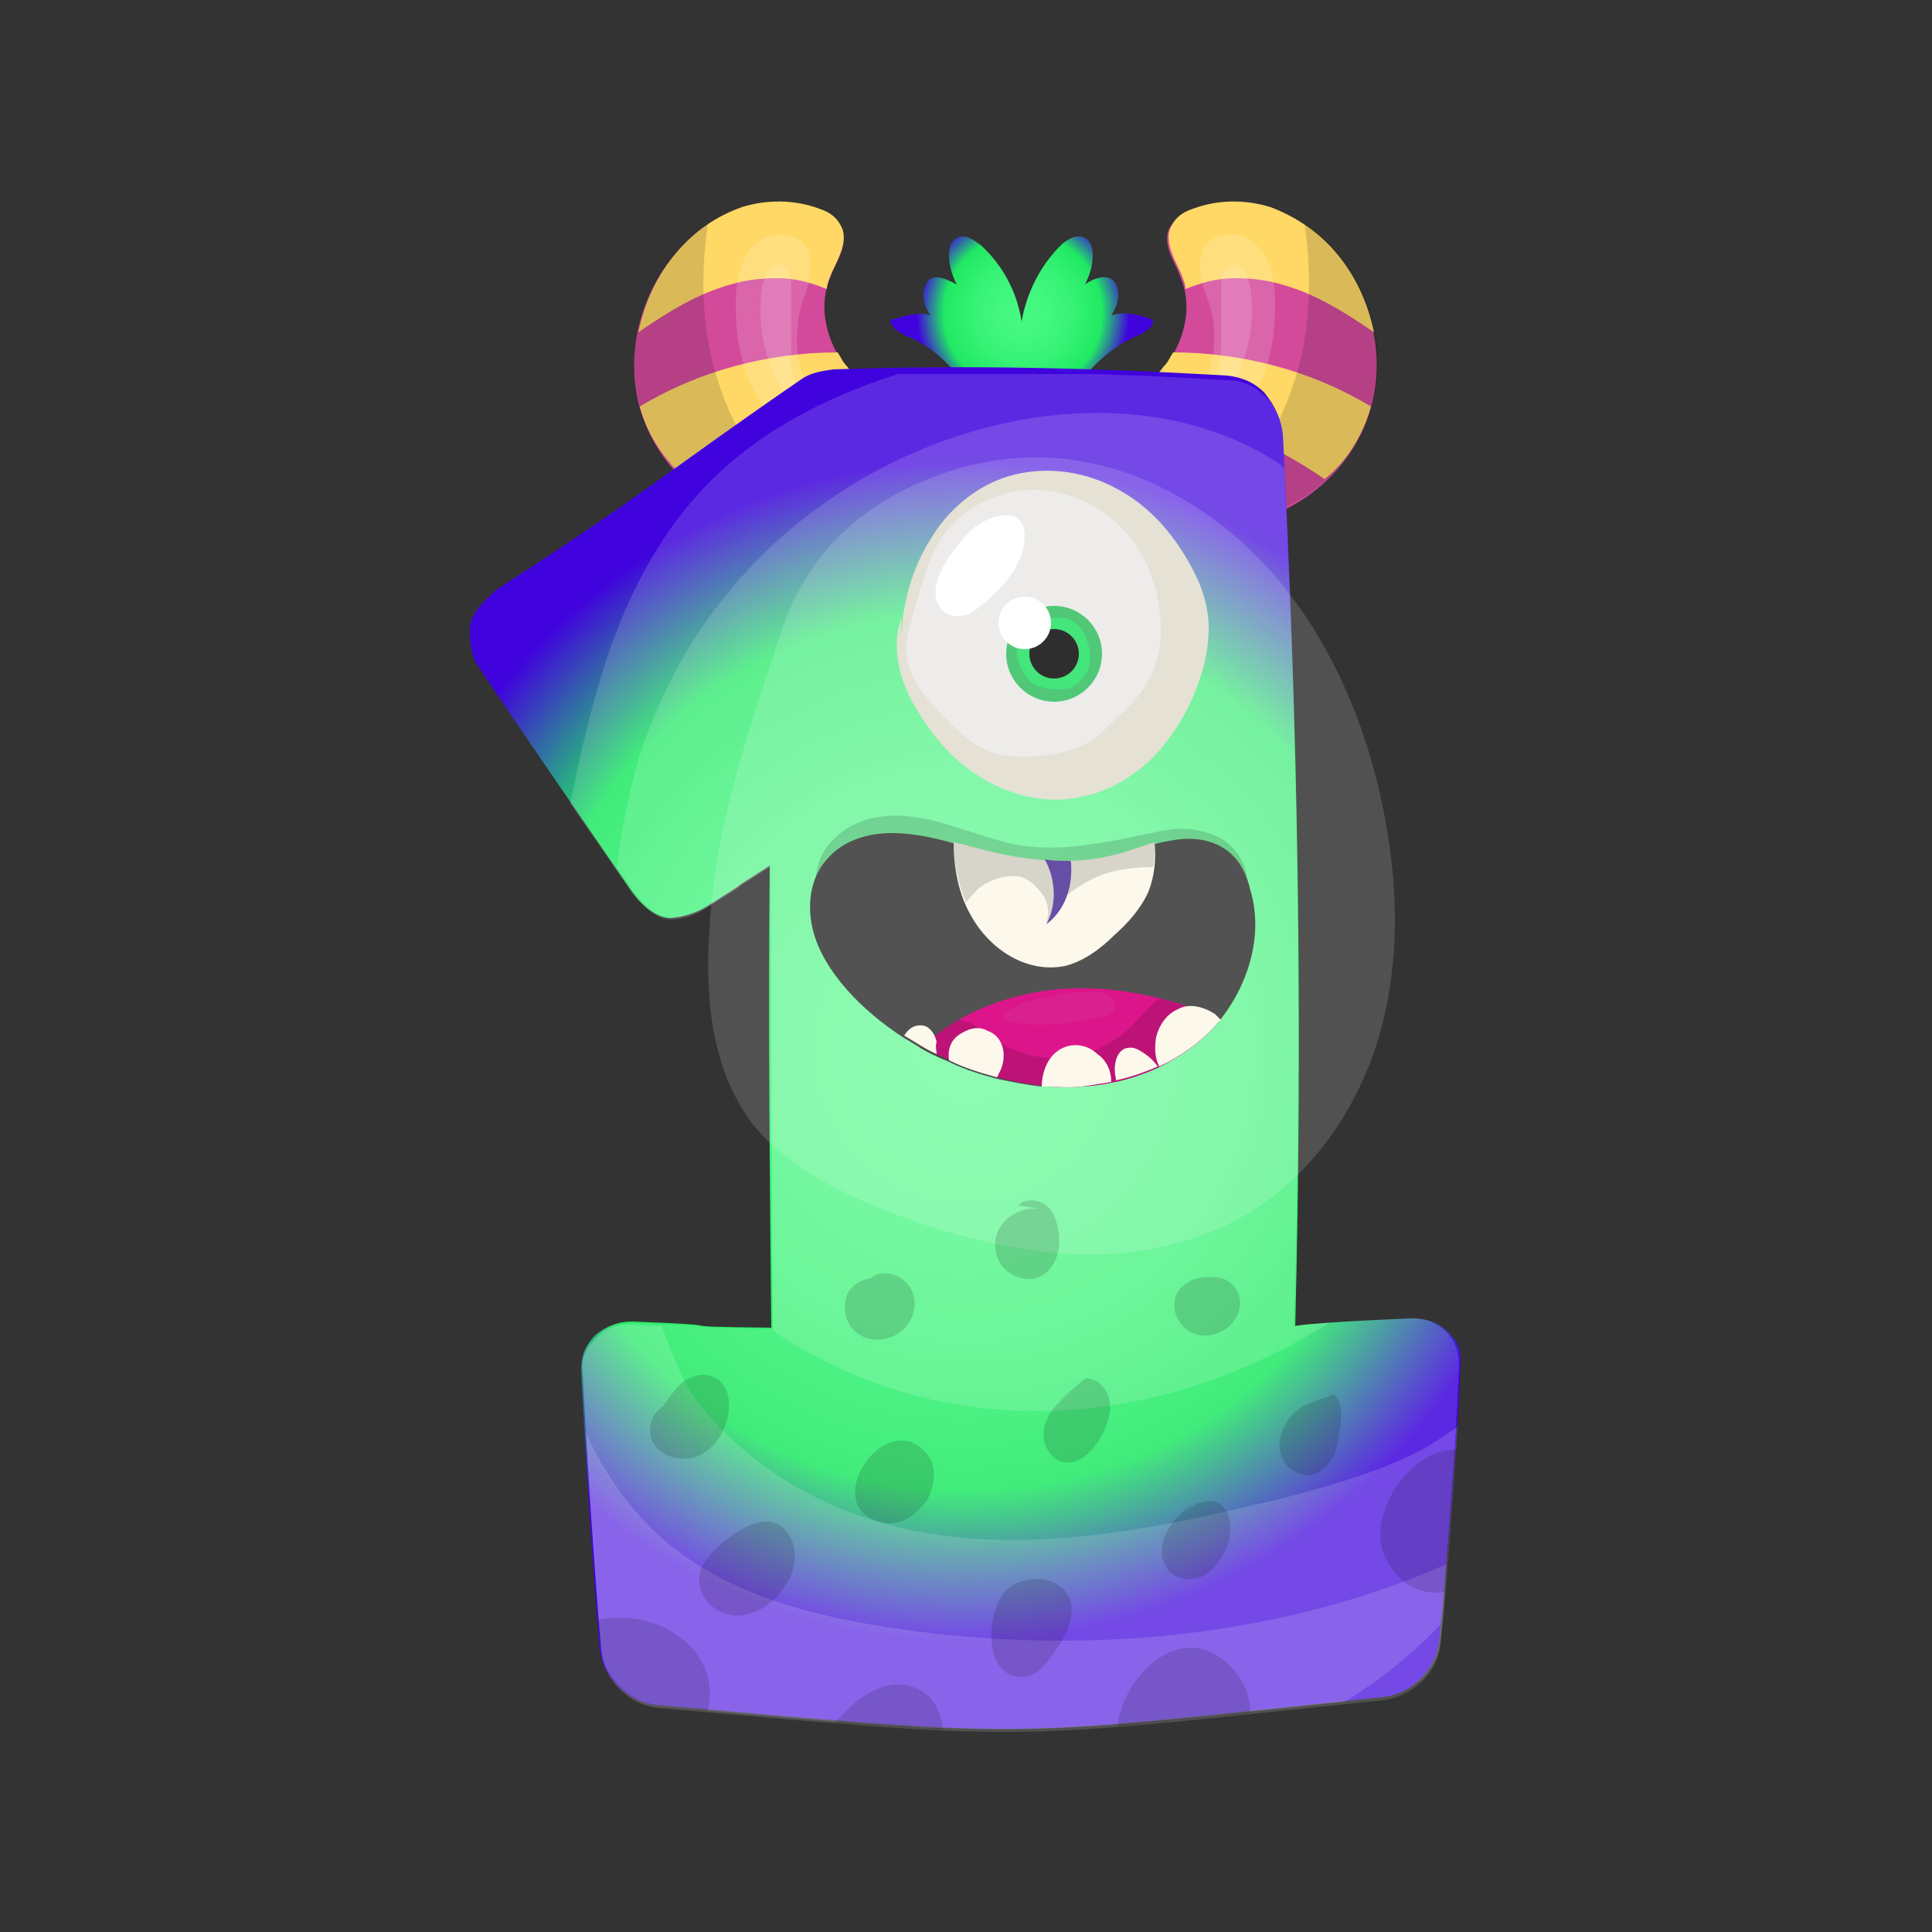 <svg xmlns="http://www.w3.org/2000/svg" viewBox="0 0 125 125" id="NumberOneMonster"><rect x="0" y="0" width="125" height="125" fill="#333333" stroke="none"/><radialGradient id="a" cx="66.183" cy="20.261" r="6.929" gradientUnits="userSpaceOnUse"><stop offset="0" stop-color="#46f982" class="stopColor46bdf9 svgShape"></stop><stop offset=".234" stop-color="#42f77e" class="stopColor42baf7 svgShape"></stop><stop offset=".484" stop-color="#35f274" class="stopColor35b3f2 svgShape"></stop><stop offset=".739" stop-color="#20e963" class="stopColor20a6e9 svgShape"></stop><stop offset=".993" stop-color="#4003dd" class="stopColor0394dd svgShape"></stop></radialGradient><path fill="url(#a)" d="M74.6 20.7c.1.5-.7.9-1.2 1.1-1.3.6-2.5 1.6-3.4 2.8-.6.9-1.9.8-2.8.2-.7-.4-1.4-.4-2.1 0-.9.5-2.2.6-2.9-.2-.9-1.2-2-2.2-3.4-2.8-.5-.2-1.2-.6-1.2-1.1.8-.2 1.9-.6 2.6-.3-.8-1.1-.4-2.2.1-2.4.5-.2 1.2.2 1.6.4-.3-.6-.5-1.2-.5-1.9 0-.4.1-.9.5-1.1.5-.3 1.1.1 1.6.5 1.4 1.3 2.3 3 2.6 4.9.3-1.8 1.2-3.6 2.5-4.9.4-.4 1.1-.8 1.6-.5.4.2.5.7.5 1.1 0 .7-.2 1.3-.5 1.9.4-.3 1.1-.6 1.6-.4.5.2.9 1.2.1 2.4.9-.3 2 0 2.7.3z"></path><path fill="#d34a9b" d="M75.4 23.7c1.2-1.6 1.8-3.8 1-5.7-.2-.6-.5-1.1-.7-1.6-.2-.6-.3-1.2 0-1.7s.8-.8 1.4-1.1c1.6-.6 3.4-.6 5-.1s3.1 1.5 4.2 2.8c2.3 2.6 3.3 6.3 2.5 9.7s-3.4 6.2-6.7 7.4c-3.3 1.1-7.1.4-9.7-1.9-.8-.7-2.7-3-1.7-4.2.2-.3.8-.4 1.2-.6.4-.2.9-.5 1.3-.8.9-.7 1.6-1.4 2.2-2.2z" class="colord3654a svgShape"></path><path fill="#ffd866" d="M82.2 13.4c-1.6-.5-3.4-.5-5 .1-.6.2-1.1.5-1.4 1.1-.3.5-.2 1.2 0 1.7.2.6.5 1.1.7 1.6.1.3.2.5.2.8 1-.4 2-.7 3.2-.7 1 0 2 .1 3 .4 2.2.6 4.1 1.8 6 3.1-.4-1.9-1.2-3.7-2.5-5.2-1.1-1.3-2.6-2.3-4.2-2.9zM88.7 26.3c-3.8-2.3-8.3-3.5-12.8-3.5-.2.3-.3.6-.6.9-.6.8-1.3 1.5-2.2 2.1-.1.1-.2.1-.3.2.3.1.5.1.8.1 4.3.7 8.5 2.4 12.1 4.9 1.5-1.2 2.5-2.9 3-4.7z" class="colorf0cea0 svgShape"></path><path d="M86.4 16.2c-.6-.7-1.3-1.3-2-1.7.5 3.3.4 6.8-.6 10-.4 1.2-.8 2.3-1.4 3.3-1 1.9-2.3 3.6-3.9 5.1-.2.2-.5.5-.8.7 1.5.2 3.1.1 4.5-.4 3.3-1.1 5.9-4 6.7-7.4.8-3.3-.2-7-2.5-9.6z" opacity=".15" fill="#0a0a0a" class="color000000 svgShape"></path><path fill="#ffffff" d="M78.3 19.9c-.2-.7-.5-1.3-.6-2-.1-.7-.1-1.5.3-2 .5-.7 1.5-.9 2.4-.6.8.3 1.4 1 1.7 1.8.3.8.4 1.7.4 2.6 0 1.9-.3 3.9-1.2 5.6-.9 1.7-2.5 3.1-4.4 3.5-.8.2-1.9.1-2-.9-.1-.8.6-.8 1.2-1 1.4-.6 2.2-2.7 2.4-4 .1-1.1.1-2.1-.2-3z" opacity=".15" class="colorffffff svgShape"></path><path fill="#ffffff" d="M79 22.4v-3.8c0-.5.1-1.2.5-1.4.4-.2.8 0 1 .3.2.3.3.7.4 1.1.4 2.6-.3 5.3-1.8 7.4-.4.5-1.3 1.5-2 1.1-.5-.3-.1-.5.3-.7 1.4-.9 1.6-2.3 1.6-4z" opacity=".15" class="colorffffff svgShape"></path><path fill="#d34a9b" d="M54.7 23.7c-1.2-1.6-1.8-3.8-1-5.7.2-.6.5-1.1.7-1.6.2-.6.3-1.2 0-1.7s-.8-.8-1.4-1.1c-1.6-.6-3.4-.6-5-.1s-3.1 1.5-4.2 2.8c-2.3 2.6-3.3 6.3-2.5 9.7.8 3.4 3.4 6.2 6.7 7.4 3.3 1.1 7.1.4 9.7-1.9.8-.7 2.7-3 1.7-4.2-.2-.3-.8-.4-1.2-.6-.4-.2-.9-.5-1.3-.8-.8-.7-1.6-1.4-2.2-2.2z" class="colord3654a svgShape"></path><path fill="#ffd866" d="M48 13.4c1.6-.5 3.4-.5 5 .1.6.2 1.1.5 1.4 1.1.3.5.2 1.2 0 1.7-.2.6-.5 1.1-.7 1.6-.1.3-.2.5-.2.8-1-.4-2-.7-3.2-.7-1 0-2 .1-3 .4-2.2.6-4.1 1.8-6 3.1.4-1.9 1.2-3.7 2.5-5.2 1.1-1.3 2.5-2.3 4.2-2.9zM41.4 26.3c3.8-2.3 8.3-3.5 12.8-3.5.2.3.3.6.6.9.6.8 1.3 1.5 2.2 2.1.1.1.2.1.3.2-.3 0-.6 0-.8.1-4.3.7-8.5 2.4-12.1 4.9-1.4-1.2-2.5-2.9-3-4.7z" class="colorf0cea0 svgShape"></path><path d="M43.8 16.2c.6-.7 1.3-1.3 2-1.7-.5 3.3-.4 6.8.6 10 .4 1.2.8 2.3 1.4 3.3 1 1.9 2.3 3.6 3.9 5.1.2.2.5.5.8.7-1.5.2-3.1.1-4.5-.4-3.3-1.1-5.9-4-6.7-7.4-.8-3.3.2-7 2.5-9.6z" opacity=".15" fill="#0a0a0a" class="color000000 svgShape"></path><path fill="#ffffff" d="M51.8 19.9c.2-.7.5-1.3.6-2 .1-.7.1-1.5-.3-2-.5-.7-1.5-.9-2.4-.6s-1.4 1-1.7 1.8c-.3.8-.4 1.7-.4 2.6 0 1.9.3 3.9 1.2 5.6.9 1.7 2.5 3.1 4.4 3.5.8.2 1.9.1 2-.9.1-.8-.6-.8-1.2-1-1.4-.6-2.2-2.7-2.4-4-.1-1.1 0-2.1.2-3z" opacity=".15" class="colorffffff svgShape"></path><path fill="#ffffff" d="M51.2 22.4v-3.8c0-.5-.1-1.2-.5-1.4-.4-.2-.8 0-1 .3-.2.3-.3.7-.4 1.1-.4 2.6.3 5.3 1.8 7.4.4.5 1.3 1.5 2 1.1.5-.3.1-.5-.3-.7-1.5-.9-1.7-2.3-1.6-4z" opacity=".15" class="colorffffff svgShape"></path><radialGradient id="b" cx="62.5" cy="68.005" r="38.462" gradientUnits="userSpaceOnUse"><stop offset="0" stop-color="#46f982" class="stopColor46bdf9 svgShape"></stop><stop offset=".234" stop-color="#42f77e" class="stopColor42baf7 svgShape"></stop><stop offset=".484" stop-color="#35f274" class="stopColor35b3f2 svgShape"></stop><stop offset=".739" stop-color="#20e963" class="stopColor20a6e9 svgShape"></stop><stop offset=".993" stop-color="#4003dd" class="stopColor0394dd svgShape"></stop></radialGradient><path fill="url(#b)" d="M83 28.1c1 19.3 1.3 38.5.8 57.7 0 0 .5-.2 7.4-.5 1 0 1.8.2 2.4.8.7.6 1 1.3.9 2.2-.3 6-.8 11.9-1.4 17.9-.1.9-.5 1.7-1.2 2.4s-1.5 1.1-2.5 1.2c-25 2.6-22 2.7-47 .5-.9-.1-1.7-.5-2.4-1.2s-1.1-1.5-1.2-2.4c-.5-6-.9-12.1-1.2-18.1 0-.9.3-1.6.9-2.2.7-.6 1.5-.9 2.4-.9 8 .3 1 .3 9 .4-.1-10-.2-19.9-.1-29.9-4.4 2.8.4-.2-4 2.6-.8.5-1.6.7-2.4.8-.8 0-1.7-.6-2.5-1.7-3.5-5.1-6.9-10-10.1-14.8-.3-.6-.4-1.3-.4-2.2 0-.8.7-1.7 1.8-2.6 9.9-6.4 10.4-7.2 19.7-13.6.6-.4 1.3-.5 2-.6 8.5-.3 17-.1 25.5.4.9.1 1.7.4 2.4 1.1.8 1 1.1 1.8 1.2 2.7z"></path><path fill="#ffffff" d="M69.7 29.8c5 .8 9.6 3.7 12.9 7.6S88 46 89.2 51c1.2 5.1 1.5 10.4.2 15.4s-4.4 9.7-9 12.3c-3.5 2-7.6 2.7-11.7 2.4-4-.3-7.9-1.4-11.7-2.9-3.2-1.3-6.3-2.9-8.4-5.6-2.6-3.5-3-8.2-2.7-12.5.4-6.8 2.5-12.7 4.6-19.1 1.6-4.9 4.9-8.2 9.8-10.1 3-1.2 6.3-1.6 9.4-1.1z" opacity=".15" class="colorffffff svgShape"></path><path fill="#ffffff" d="M64.6 91.2c7.5.6 15-1.6 21.4-5.6-2 .1-2.2.2-2.2.2.4-18.5.2-37-.7-55.5l-.2-.2c-4.9-3.3-11.2-4-17-2.9-7.4 1.4-14.3 5.5-19 11.4-2.2 2.7-3.9 5.8-5.1 9.1-1 2.7-1.5 5.6-1.9 8.4.4.5.8 1.1 1.1 1.6.9 1.1 1.7 1.7 2.5 1.7s1.6-.3 2.4-.8c4.4-2.8-.4.2 4-2.6 0 10.1 0 20 .1 30h-.1c4.3 3 9.5 4.8 14.7 5.2z" opacity=".15" class="colorffffff svgShape"></path><path fill="#ffffff" d="M58.7 111.7c.9.1 1.7.1 2.3.1 7.4.3 11.9-.2 26-1.7 2.3-1.4 4.4-3.1 6.2-5 .3-2.8.5-5.6.7-8.4.2-2.8.4-5.6.5-8.4 0-.9-.3-1.6-.9-2.2-.7-.6-1.5-.9-2.4-.8-6.9.3-7.4.5-7.4.5.6-19.2.3-38.4-.7-57.7 0-.9-.4-1.7-1.1-2.4-.7-.7-1.5-1.1-2.4-1.1l-5.7-.3c-1.1 0-2.2-.1-3.3-.1H58.1c-4.7 1.5-9 3.7-12.4 7.2-2.8 2.9-4.7 6.4-6.1 10.2-1.2 3.4-2 6.9-2.7 10.4 1.3 1.9 2.7 3.9 4 5.8.9 1.1 1.7 1.7 2.5 1.7s1.6-.3 2.4-.8c4.4-2.8-.4.2 4-2.6.1 10 .1 19.9.2 29.9-8-.2-1-.1-9-.4-1 0-1.8.2-2.4.9-.7.6-1 1.3-.9 2.2.3 6 .7 12.1 1.2 18.1.1.9.5 1.7 1.2 2.4s1.5 1.1 2.4 1.2c7.4.6 12.2 1.1 16.2 1.3z" opacity=".15" class="colorffffff svgShape"></path><path d="M52.8 56.8c0-1.6 1.3-3 2.8-3.6 1.5-.6 3.2-.5 4.8-.1 1.6.4 3.1 1 4.7 1.4 2.3.6 4.6.3 6.9-.1 1.2-.2 2.3-.5 3.5-.7s2.4 0 3.4.5 1.8 1.7 1.8 2.9c0 .9-.5 1.7-1.2 2.3s-1.5 1-2.3 1.3c-6.3 2.6-13.7 2.6-20-.1-1.8-.8-4.5-1.8-4.4-3.8z" opacity=".15" fill="#0a0a0a" class="color000000 svgShape"></path><path fill="#525252" d="M78.6 66.4c-1 1.1-2.3 2-3.7 2.7-.9.4-1.8.7-2.7.9h-.3c-.6.1-1.2.2-1.9.3-.9.1-1.7 0-2.6 0-1-.1-1.9-.3-2.9-.5-1.1-.3-2.1-.6-3.1-1.1-.2-.1-.5-.2-.7-.3-.1 0-.1-.1-.2-.1-.7-.3-1.4-.8-2.1-1.2-2.6-1.7-5.1-4.2-5.8-6.9-.4-1.6-.2-3.4.9-4.6 1-1.2 2.6-1.7 4.2-1.7s3.1.4 4.5.8c3.1.8 6.4 1.5 9.5.8 1.4-.3 2.6-.9 4-1.1 1.4-.3 2.9-.1 3.9.8.7.6 1.1 1.5 1.3 2.4.9 3-.2 6.4-2.3 8.8z" class="color8b2c1a svgShape"></path><path fill="#dd158b" d="M79 65.9c-3.4-1.4-7-2.2-10.6-1.9-2.9.3-5.8 1.3-8 3.1-.3.2-.5.4-.8.6l1.2.6c2.9 1.4 6.1 2.2 9.3 2 3.2-.2 6.4-1.6 8.5-3.9.1-.2.2-.4.4-.5z" class="colordd1515 svgShape"></path><path d="M70 70.3c3.2-.2 6.4-1.6 8.5-3.9.1-.2.3-.3.4-.5-1.3-.5-2.6-1-3.9-1.3-.7.5-1.2 1.2-1.8 1.8-1.1 1.1-2.6 1.8-4.2 2-1.6.2-3.2-.2-4.5-1.1-.6-.4-1.1-.8-1.7-1.1-.3-.1-.5-.2-.8-.2-.6.3-1.2.7-1.7 1.2-.3.2-.5.4-.8.6l1.2.6c2.9 1.3 6.1 2.1 9.3 1.9z" opacity=".15" fill="#0a0a0a" class="color000000 svgShape"></path><path fill="#fcf8eb" d="M72.1 60.5c.9-.8 1.7-1.7 2.2-2.8.4-1 .5-2.1.4-3.2-1 .3-2 .7-3 .9-3.1.7-6.4.1-9.5-.8-.2 0-.4-.1-.5-.1 0 1.6.3 3.3 1.1 4.7 1.2 2.2 3.6 3.8 6.1 3.3 1.2-.3 2.3-1.1 3.2-2z" class="colorfcfaeb svgShape"></path><path d="M74.7 54.5c-1 .3-2 .7-3 .9-3.1.7-6.4.1-9.5-.8-.2 0-.4-.1-.5-.1 0 1.3.3 2.7.8 3.9.3-.4.6-.7.9-1 .7-.5 1.6-.8 2.5-.7.6.1 1.1.6 1.5 1.1.7.9.3 1.9.3 1.9.2-.1 1-1.3 1.1-1.5.2-.3.5-.5.8-.7.6-.4 1.3-.8 2-1 1-.3 2-.4 3-.4.1-.4.1-1 .1-1.6z" opacity=".15" fill="#0a0a0a" class="color000000 svgShape"></path><path fill="#674ea7" d="M69.3 55.9c0-.1 0-.2-.1-.2-.5 0-1.1 0-1.6-.1.7 1.3.8 2.9.1 4.2 1.2-.9 1.7-2.4 1.6-3.9z" class="color707064 svgShape"></path><path fill="#fcf8eb" d="M76.2 65.3c-.7.3-1.2 1-1.4 1.8-.1.7-.1 1.3.2 1.9 1.3-.6 2.6-1.5 3.6-2.6.1-.1.2-.3.4-.4l-.4-.4c-.8-.5-1.7-.7-2.4-.3zM71.9 70c-.6.1-1.2.2-1.9.3-.9.1-1.7 0-2.6 0 0-.8.3-1.7.9-2.2.8-.7 2-.6 2.7.1.6.4.9 1.1.9 1.8zM64.9 67.9c.1.5 0 1.1-.3 1.6 0 .1-.1.2-.1.2-1.1-.3-2.1-.6-3.1-1.1-.1-.7.1-1.4.9-1.8.5-.3 1.1-.4 1.6-.1.6.2.9.7 1 1.2zM60.6 68.2c-.7-.3-1.4-.8-2.1-1.2.3-.5.8-.8 1.4-.6.4.2.6.6.7 1-.1.3 0 .6 0 .8zM72.2 70.6v-.1.1zM74.9 69c-.9.4-1.8.7-2.7.9v-.1c-.1-.4-.1-.8 0-1.2.1-.4.4-.8.8-.8.4-.1.8.2 1.1.4.3.2.6.5.8.8z" class="colorfcfaeb svgShape"></path><path fill="#d33291" d="M70.7 64.2c.4 0 .7 0 1 .2.3.2.5.6.4.9-.1.3-.5.4-.8.5-1.7.3-3.5.7-5.3.4-.3 0-1-.1-1.1-.4-.1-.3.5-.5.7-.6.7-.4 1.5-.6 2.3-.7.9-.3 1.8-.3 2.8-.3z" opacity=".4" class="colore96362 svgShape"></path><path fill="#e5e1d5" d="M77.3 37.1c-1.1-2.2-2.7-4.2-4.9-5.4-2.1-1.2-4.7-1.6-7.1-.9-2.1.6-4 2.2-5.1 4.1-1.2 1.9-1.8 4.1-1.9 6.4V40c-.7 2.1 0 4.4 1.2 6.2 1.1 1.8 2.5 3.3 4.3 4.3 1.8 1 3.9 1.5 5.9 1.1 1.9-.3 3.6-1.3 5-2.7 1.3-1.4 2.3-3.1 2.9-4.9.4-1.1.6-2.3.6-3.4 0-1.3-.4-2.5-.9-3.5z" class="colore5d5d6 svgShape"></path><path fill="#edeceb" d="M61 34.7c1.4-2 3.8-3.1 6.2-3s4.7 1.4 6.1 3.3c1.2 1.6 1.8 3.7 1.8 5.8 0 1.2-.3 2.4-.9 3.4-.5.9-1.3 1.7-2.1 2.4-.6.6-1.2 1.2-2 1.6-.9.4-1.8.6-2.8.7-.9.1-1.9.1-2.8-.1-1.3-.4-2.3-1.3-3.3-2.3-.9-.9-1.8-1.9-2.3-3.1-.6-1.5-.1-2.6.3-4.1.5-1.6.8-3.2 1.8-4.6z" class="coloredebec svgShape"></path><circle cx="68.2" cy="42.3" r="3.1" fill="#50c878" class="color19a0c0 svgShape"></circle><path fill="#ffffff" d="M62.2 35c.6-.8 1.4-1.4 2.4-1.6.4-.1.8-.1 1.2.1.4.3.5.8.5 1.3-.1 1.7-1.3 3.1-2.6 4.2-.4.3-.8.7-1.3.8s-1.1.1-1.4-.3c-1.3-1.3.4-3.6 1.2-4.5z" class="colorffffff svgShape"></path><path fill="#44e57a" d="M70.1 40.9c-.1-.2-.8-1.2-2-.9-1 .2-2.1.7-2.3 1.7-.1.5.1 2.2 1.4 2.7.3.1.7.2 1 .2.4 0 .8 0 1.1-.1.6-.3 1.1-.9 1.2-1.6.1-.7-.1-1.4-.4-2z" class="color44bee5 svgShape"></path><circle cx="68.2" cy="42.3" r="1.6" fill="#2e2e2e" class="color1d3a40 svgShape"></circle><circle cx="66.3" cy="40.3" r="1.7" fill="#ffffff" class="colorffffff svgShape"></circle><path fill="#ffffff" d="M94.3 92.3c-.8.6-1.6 1.1-2.5 1.6-3 1.5-6.3 2.4-9.5 3.2-8.7 2.1-17.9 3.9-26.3 1.1-4.3-1.4-8.3-4.1-11.1-7.8-.8-1.1-1.4-2.9-2.1-4.6-.5 0-1.1 0-1.8-.1-1 0-1.8.2-2.4.9-.7.6-1 1.3-.9 2.2.3 6 .7 12.1 1.2 18.1.1.9.5 1.7 1.2 2.4s1.5 1.1 2.4 1.2c25 2.2 22 2.1 47-.5.9-.1 1.7-.5 2.5-1.2.7-.7 1.1-1.5 1.2-2.4.5-4.8.8-9.5 1.1-14.1z" opacity=".15" class="colorffffff svgShape"></path><path fill="#ffffff" d="M58.2 105.4c-5.5-.8-11.2-2.2-15.4-5.9-2.1-1.9-3.7-4.2-4.9-6.8.3 4.7.6 9.3 1 14 .1.9.5 1.7 1.2 2.4s1.5 1.1 2.4 1.2c25 2.2 22 2.1 47-.5.9-.1 1.7-.5 2.5-1.2.7-.7 1.1-1.5 1.2-2.4.2-1.7.3-3.3.4-5-10.9 4.8-23.5 5.9-35.4 4.2z" opacity=".15" class="colorffffff svgShape"></path><path d="M80.9 110.8c0-1.7-1.2-3.4-2.8-4-2.7-1-5.5 2.1-5.8 4.9 2.4-.3 5.2-.6 8.6-.9zM93.5 103c.3-3.1.5-6.1.7-9.2-3.1-.1-6.1 4.6-4.4 7.3.9 1.6 2.3 2.1 3.7 1.9zM45.8 110.7c.9-3.8-3-6.7-7.1-5.9.1.7.1 1.3.2 2 .1.9.5 1.7 1.2 2.4s1.5 1.1 2.4 1.2c1.2.1 2.3.2 3.3.3zM61 111.9c-.1-1-.5-2-1.4-2.5-2-1.2-4.2.4-5.6 2.1 2.8.1 5 .3 7 .4zM69.3 104.6c-.1.8-.6 1.6-1.1 2.3-.5.8-1.2 1.6-2.1 1.6-2.5 0-2.3-4.1-1.1-5.5 1.4-1.5 4.7-1 4.3 1.6zM50 98.5c.8.2 1.3 1 1.4 1.8s-.1 1.6-.6 2.3c-.6 1-1.6 1.7-2.7 1.9-2 .3-3.7-1.8-2.4-3.6.8-1.1 3-2.8 4.3-2.4zM60 94.1c.6.7.5 1.8.1 2.7-.1.3-.3.5-.6.8-.6.7-1.5 1.1-2.4.9-4.3-.9.2-7.7 2.9-4.4zM76.1 98.3c.4-.4.8-.7 1.3-1 .5-.2 1.1-.3 1.5 0 .8.5.8 1.6.6 2.5-.3.8-.8 1.6-1.5 2.1-.8.4-1.8.4-2.4-.3-.6-.7-.5-1.7-.1-2.5s1.1-1.4 1.8-1.9M42.9 91c.4-.6.8-1.2 1.3-1.6.6-.4 1.3-.6 2-.3.9.4 1.1 1.6.9 2.5-.2 1.1-.9 2.1-1.9 2.6-1 .4-2.4.1-2.9-.8-.6-1 0-2.4 1.1-2.6M68.4 90.7l1.8-1.5c.8-.1 1.5.7 1.6 1.5s-.2 1.6-.6 2.3c-.5.9-1.4 1.8-2.4 1.6-1-.2-1.5-1.5-1.2-2.4.3-1 1.1-1.7 1.9-2.3M84.2 91c.7-.3 1.4-.5 2.1-.8.6.5.5 1.5.4 2.3-.1.6-.2 1.2-.4 1.7-.3.5-.7 1-1.3 1.2-.8.2-1.7-.3-2-1-.4-.7-.2-1.6.2-2.3.4-.7 1.1-1.2 1.9-1.5M57 82.8c-.8-.3-1.9.2-2.2 1s-.1 1.9.6 2.4c.7.6 1.7.6 2.5.2 1-.5 1.6-1.8 1.1-2.9s-2-1.5-2.8-.7M79.2 82.9c-.6-.3-1.3-.4-2-.1-.6.2-1.2.8-1.2 1.5-.1.7.3 1.4.9 1.8.6.4 1.4.4 2 .1.8-.3 1.5-1.3 1.3-2.2-.1-.9-1.2-1.6-2-1.3M67.2 78.2c-1-.1-2 .4-2.5 1.2-.5.8-.4 2 .3 2.7s1.9.9 2.6.3c.8-.6 1-1.6.9-2.6-.1-.7-.3-1.4-.8-1.8s-1.4-.5-1.8 0" opacity=".15" fill="#0a0a0a" class="color000000 svgShape"></path></svg>